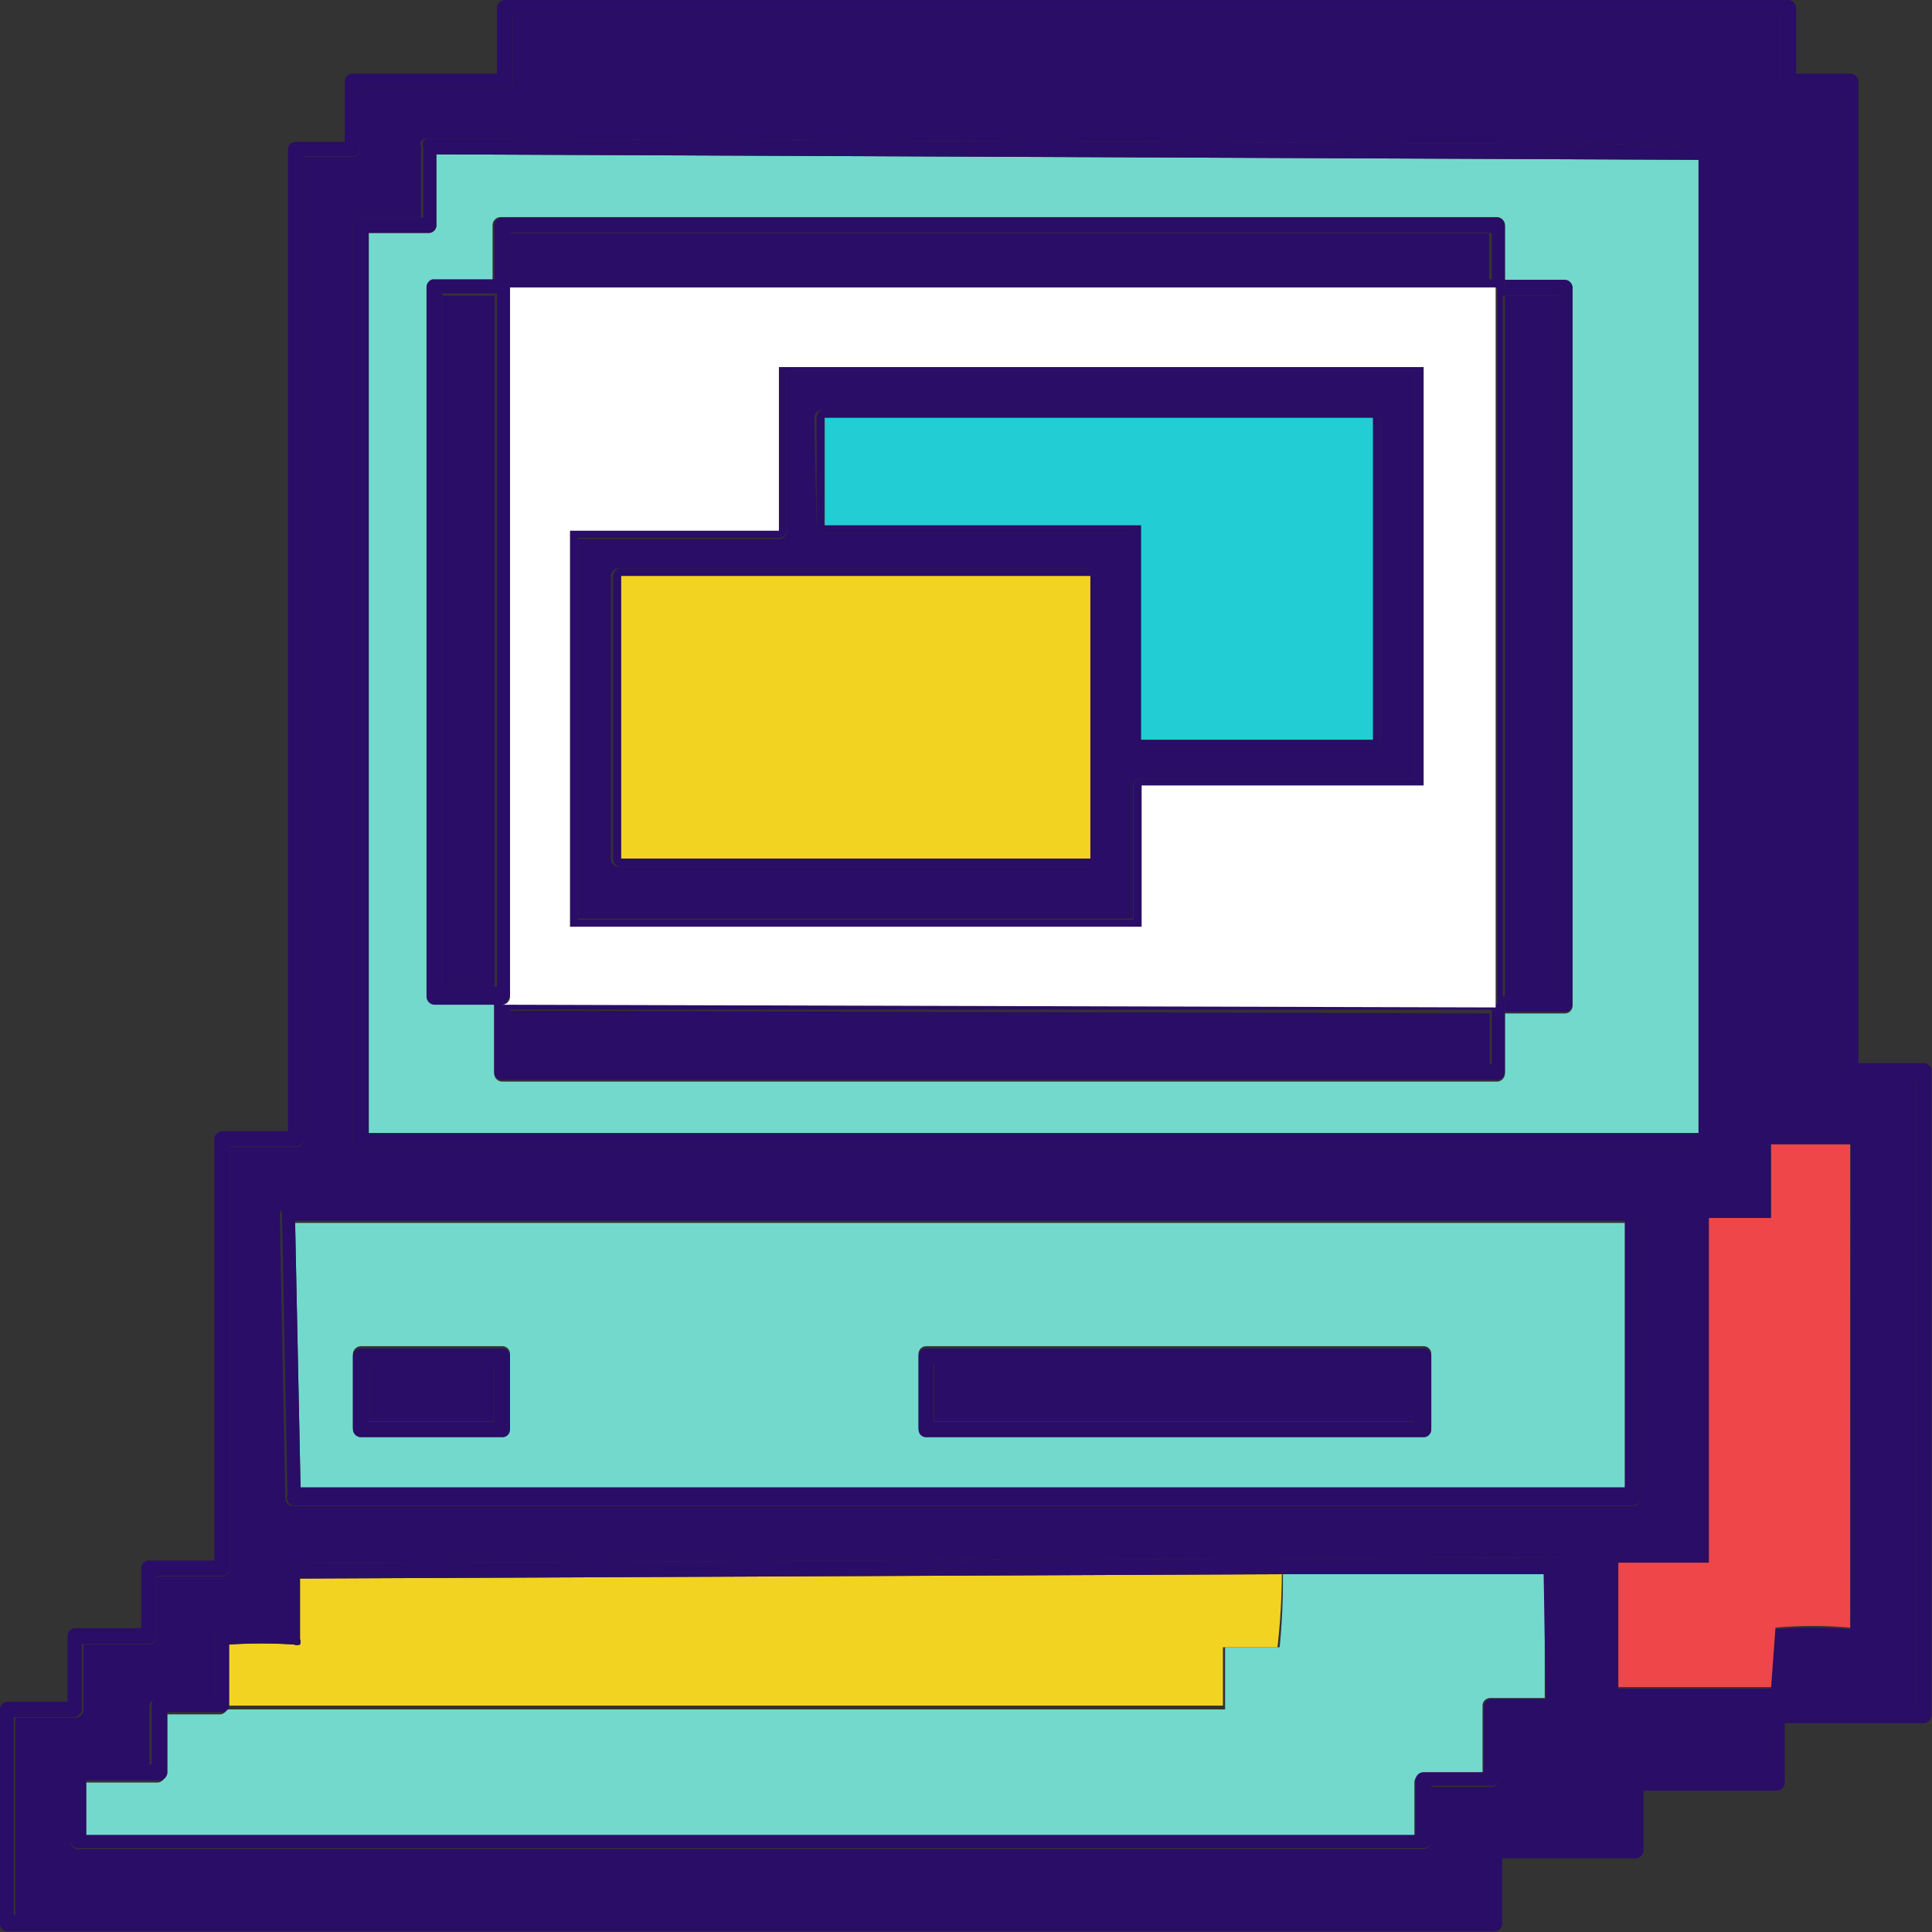 <svg id="Camada_1" data-name="Camada 1" xmlns="http://www.w3.org/2000/svg" viewBox="0 0 35.42 35.42"><rect x="0" y="0" width="35.42" height="35.42" fill="#333333" stroke="none"/><defs><style>.cls-1{fill:#73d9cd;}.cls-2{fill:#2a0d66;}.cls-3{fill:#f3d322;}.cls-4{fill:#22cdd3;}.cls-5{fill:#fff;}.cls-6{fill:#ee4649;}</style></defs><path class="cls-1" d="M33.21,5.66l-23.14-.1V6.87A.14.14,0,0,1,9.93,7H8.83v16.5H33.21ZM30.9,21.17a.14.14,0,0,1-.14.14h-1.1v1.1a.15.15,0,0,1-.14.15H11.28a.15.15,0,0,1-.15-.15V21.12H10A.15.15,0,0,1,9.89,21V8A.15.15,0,0,1,10,7.86h1.1v-1a.15.15,0,0,1,.15-.15H29.52a.15.15,0,0,1,.14.15v1h1.1A.15.15,0,0,1,30.9,8Z" transform="translate(-2.07 -2.73)"/><path class="cls-1" d="M7.58,30H31.86V25.15H7.48Zm11.33-2.45a.14.14,0,0,1,.14-.14h9.12a.14.14,0,0,1,.14.14v1.35a.14.14,0,0,1-.14.14H19.05a.14.14,0,0,1-.14-.14Zm-10.37,0a.15.15,0,0,1,.15-.14h2.59a.14.14,0,0,1,.14.14v1.35a.14.14,0,0,1-.14.14H8.69a.15.15,0,0,1-.15-.14Z" transform="translate(-2.07 -2.73)"/><rect class="cls-2" x="27.59" y="5.42" width="0.96" height="12.87"/><path class="cls-2" d="M30.76,7.86h-1.1V8a.14.14,0,0,1-.14.14h0V21h0a.14.14,0,0,1,.14.14v.14h1.1a.14.14,0,0,0,.14-.14V8A.15.15,0,0,0,30.76,7.86Zm-.14.29V21h-1V8.15Z" transform="translate(-2.07 -2.73)"/><path class="cls-1" d="M25.53,32.93h-1v1.14H6.23a.14.14,0,0,1-.13.09h-1v1.1a.15.15,0,0,1-.14.15H3.65v1H28v-1a.15.15,0,0,1,.15-.15h1.1V34a.14.14,0,0,1,.14-.14h1V31.57l-4.8,0A12.43,12.43,0,0,1,25.53,32.93Z" transform="translate(-2.07 -2.73)"/><path class="cls-3" d="M24.49,32.93h1a12.43,12.43,0,0,0,.08-1.34l-18,.08v1.11a.14.14,0,0,1,0,.1.15.15,0,0,1-.11,0,8.94,8.94,0,0,0-1.19,0V34s0,0,0,0H24.49Z" transform="translate(-2.07 -2.73)"/><path class="cls-2" d="M35.85,22.36v-18h-1a.14.14,0,0,1-.14-.14V3H11.47V4.23a.14.14,0,0,1-.14.14H8.67v1.1a.14.14,0,0,1-.14.14H7.64v18a.15.15,0,0,1-.15.15H6.29v7.73a.14.14,0,0,1-.14.14H4.94v1.1a.15.15,0,0,1-.14.15H3.6v1.2a.15.15,0,0,1-.15.14H2.35v3.66h27V36.66a.14.14,0,0,1,.14-.14h2.45v-1.1a.15.15,0,0,1,.14-.15H34.5v-1.1a.15.15,0,0,1,.14-.14H37.2V22.5H36A.14.14,0,0,1,35.85,22.36ZM8.54,6.87a.15.15,0,0,1,.15-.15h1.1V5.42a.12.12,0,0,1,0-.1.12.12,0,0,1,.1-.05h0l23.42.11a.14.14,0,0,1,.14.14V23.66a.14.14,0,0,1-.14.14H8.69a.15.15,0,0,1-.15-.14Zm-1.3,18a.15.15,0,0,1,.1,0H32a.15.15,0,0,1,.15.14v5.18a.15.15,0,0,1-.15.15H7.44a.14.14,0,0,1-.14-.14L7.2,25A.12.12,0,0,1,7.24,24.9ZM30.69,34a.14.14,0,0,1-.14.14h-1v1.21a.15.15,0,0,1-.15.14h-1.1v1a.14.14,0,0,1-.14.14H3.5a.14.14,0,0,1-.14-.14V35.26a.14.14,0,0,1,.14-.14H4.81V34A.15.15,0,0,1,5,33.88H6v-1.1a.18.18,0,0,1,0-.12s.13-.12,1.3,0V31.53a.14.14,0,0,1,.14-.14l23.11-.11h0a.12.12,0,0,1,.1,0,.12.12,0,0,1,0,.1Zm5.3-1.4a7.68,7.68,0,0,0-1.37,0l-.08,1.09h-2.8V31.38H33.4V25.06h1.14V23.71H36Z" transform="translate(-2.07 -2.73)"/><path class="cls-2" d="M37.34,22.22h-1.2v-18A.15.15,0,0,0,36,4.08H35V2.88a.15.15,0,0,0-.15-.15H11.33a.15.15,0,0,0-.15.15v1.2H8.53a.15.15,0,0,0-.14.15v1.1h-.9a.14.14,0,0,0-.14.14v18H6.15A.15.15,0,0,0,6,23.6v7.74H4.8a.14.14,0,0,0-.14.14v1.1H3.45a.14.14,0,0,0-.14.14v1.21H2.21a.14.14,0,0,0-.14.14V38a.14.14,0,0,0,.14.14H29.46a.15.15,0,0,0,.15-.14V36.8h2.44a.15.15,0,0,0,.15-.14v-1.1h2.44a.15.15,0,0,0,.15-.14v-1.1h2.55a.15.15,0,0,0,.14-.15V22.36A.14.14,0,0,0,37.34,22.22ZM37.2,34H34.64a.15.15,0,0,0-.14.14v1.1H32.05a.15.15,0,0,0-.14.15v1.1H29.46a.14.14,0,0,0-.14.14v1.21h-27V34.21h1.1a.15.15,0,0,0,.15-.14v-1.2H4.8a.15.15,0,0,0,.14-.15v-1.1H6.15a.14.14,0,0,0,.14-.14V23.75h1.2a.15.15,0,0,0,.15-.15v-18h.89a.14.14,0,0,0,.14-.14V4.37h2.66a.14.14,0,0,0,.14-.14V3H34.71V4.23a.14.14,0,0,0,.14.14h1v18a.14.14,0,0,0,.14.14H37.2Z" transform="translate(-2.07 -2.73)"/><path class="cls-2" d="M8.69,23.8H33.35a.14.14,0,0,0,.14-.14V5.52a.14.14,0,0,0-.14-.14L9.93,5.27h0a.12.12,0,0,0-.1.05.12.12,0,0,0,0,.1v1.3H8.69a.15.15,0,0,0-.15.15V23.66A.15.15,0,0,0,8.69,23.8ZM8.83,7h1.1a.14.14,0,0,0,.14-.14V5.56l23.14.1V23.51H8.83Z" transform="translate(-2.07 -2.73)"/><path class="cls-2" d="M30.55,31.28h0l-23.11.11a.14.14,0,0,0-.14.14v1.09c-1.17-.08-1.25,0-1.3,0a.18.18,0,0,0,0,.12v1.1H5a.15.15,0,0,0-.15.14v1.1H3.5a.14.14,0,0,0-.14.14v1.25a.14.14,0,0,0,.14.14H28.17a.14.14,0,0,0,.14-.14v-1h1.1a.15.15,0,0,0,.15-.14V34.16h1a.14.14,0,0,0,.14-.14V31.43a.12.12,0,0,0,0-.1A.12.12,0,0,0,30.55,31.28Zm-.14,2.6h-1a.14.14,0,0,0-.14.14v1.2h-1.1a.15.15,0,0,0-.15.15v1H3.65v-1H5a.15.15,0,0,0,.14-.15v-1.1h1a.14.14,0,0,0,.13-.09s0,0,0,0V32.88a8.94,8.94,0,0,1,1.19,0,.15.15,0,0,0,.11,0,.14.14,0,0,0,0-.1V31.67l18-.08,4.8,0Z" transform="translate(-2.07 -2.73)"/><path class="cls-2" d="M7.44,30.33H32a.15.15,0,0,0,.15-.15V25a.15.15,0,0,0-.15-.14H7.34a.15.15,0,0,0-.1,0,.12.12,0,0,0,0,.11l.1,5.18A.14.14,0,0,0,7.44,30.33ZM31.86,30H7.58l-.1-4.89H31.86Z" transform="translate(-2.07 -2.73)"/><polygon class="cls-2" points="27.31 18.58 9.35 18.53 9.35 19.53 27.31 19.53 27.31 18.58"/><path class="cls-2" d="M29.52,21h0v.14l-18.21-.05h-.18v1.29a.15.15,0,0,0,.15.15H29.52a.15.15,0,0,0,.14-.15V21.17A.14.14,0,0,0,29.52,21Zm-18.1.24,18,0v1h-18Z" transform="translate(-2.07 -2.73)"/><rect class="cls-2" x="9.35" y="4.28" width="17.95" height="0.85"/><path class="cls-2" d="M11.28,7.86a.15.15,0,0,1,.14.15h18.1v.14h0A.14.14,0,0,0,29.66,8V6.87a.15.15,0,0,0-.14-.15H11.28a.15.15,0,0,0-.15.15v1ZM11.42,7h18v.85h-18Z" transform="translate(-2.07 -2.73)"/><rect class="cls-2" x="17.13" y="25" width="8.83" height="1.06"/><path class="cls-2" d="M19.05,29.08h9.12a.14.14,0,0,0,.14-.14V27.59a.14.14,0,0,0-.14-.14H19.05a.14.14,0,0,0-.14.14v1.35A.14.14,0,0,0,19.05,29.08Zm.14-1.34H28V28.8H19.19Z" transform="translate(-2.07 -2.73)"/><path class="cls-2" d="M12.66,19.57H22.84V17.13A.15.15,0,0,1,23,17h5V9.6H16.5v2.86a.15.15,0,0,1-.15.15H12.66ZM17,10.39a.14.14,0,0,1,.14-.14H27.24a.14.14,0,0,1,.14.14V16.3a.14.14,0,0,1-.14.14H23a.15.15,0,0,1-.15-.14V12.5H17.18a.14.14,0,0,1-.14-.14Zm-3.73,2.9a.14.14,0,0,1,.14-.14h8.6a.15.15,0,0,1,.15.14v5.18a.15.15,0,0,1-.15.15h-8.6a.15.15,0,0,1-.14-.15Z" transform="translate(-2.07 -2.73)"/><path class="cls-2" d="M13.45,18.62h8.6a.15.15,0,0,0,.15-.15V13.29a.15.15,0,0,0-.15-.14h-8.6a.14.14,0,0,0-.14.14v5.18A.15.15,0,0,0,13.45,18.62Zm0-5.33h8.6v5.18h-8.6Z" transform="translate(-2.07 -2.73)"/><path class="cls-2" d="M16.35,12.46H12.52v7.26H23V17.13h5.18V9.46H16.35Zm.15,0V9.6H28V17H23a.15.15,0,0,0-.15.15v2.44H12.66v-7h3.69A.15.15,0,0,0,16.5,12.46Z" transform="translate(-2.07 -2.73)"/><path class="cls-2" d="M17.18,12.5h5.66v3.8a.15.15,0,0,0,.15.14h4.25a.14.14,0,0,0,.14-.14V10.39a.14.14,0,0,0-.14-.14H17.18a.14.14,0,0,0-.14.14v2A.14.14,0,0,0,17.18,12.5Zm0-2.11H27.24V16.3H23V12.36H17.18Z" transform="translate(-2.07 -2.73)"/><polygon class="cls-4" points="20.92 13.56 25.17 13.56 25.17 7.66 15.12 7.66 15.12 9.63 20.92 9.63 20.92 13.56"/><rect class="cls-3" x="11.39" y="10.56" width="8.6" height="5.18"/><path class="cls-5" d="M11.42,8V21a.15.15,0,0,1-.14.15h0l18.21.05V8ZM28.17,9.46v7.67H23v2.59H12.52V12.46h3.83v-3Z" transform="translate(-2.07 -2.73)"/><rect class="cls-2" x="6.76" y="25" width="2.3" height="1.06"/><path class="cls-2" d="M8.69,29.08h2.59a.14.14,0,0,0,.14-.14V27.59a.14.14,0,0,0-.14-.14H8.69a.15.15,0,0,0-.15.14v1.35A.15.15,0,0,0,8.69,29.08Zm.14-1.34h2.3V28.8H8.83Z" transform="translate(-2.07 -2.73)"/><rect class="cls-2" x="8.11" y="5.42" width="0.96" height="12.67"/><path class="cls-2" d="M11.28,21.11a.15.15,0,0,0,.14-.15V8h0a.15.15,0,0,0-.14-.15H10A.15.15,0,0,0,9.89,8V21a.15.15,0,0,0,.14.15h1.25Zm-1.1-13h1V20.82h-1Z" transform="translate(-2.07 -2.73)"/><path class="cls-6" d="M34.54,25.06H33.4v6.32H31.74v2.28h2.8l.08-1.09a7.68,7.68,0,0,1,1.37,0V23.71H34.54Z" transform="translate(-2.07 -2.73)"/></svg>